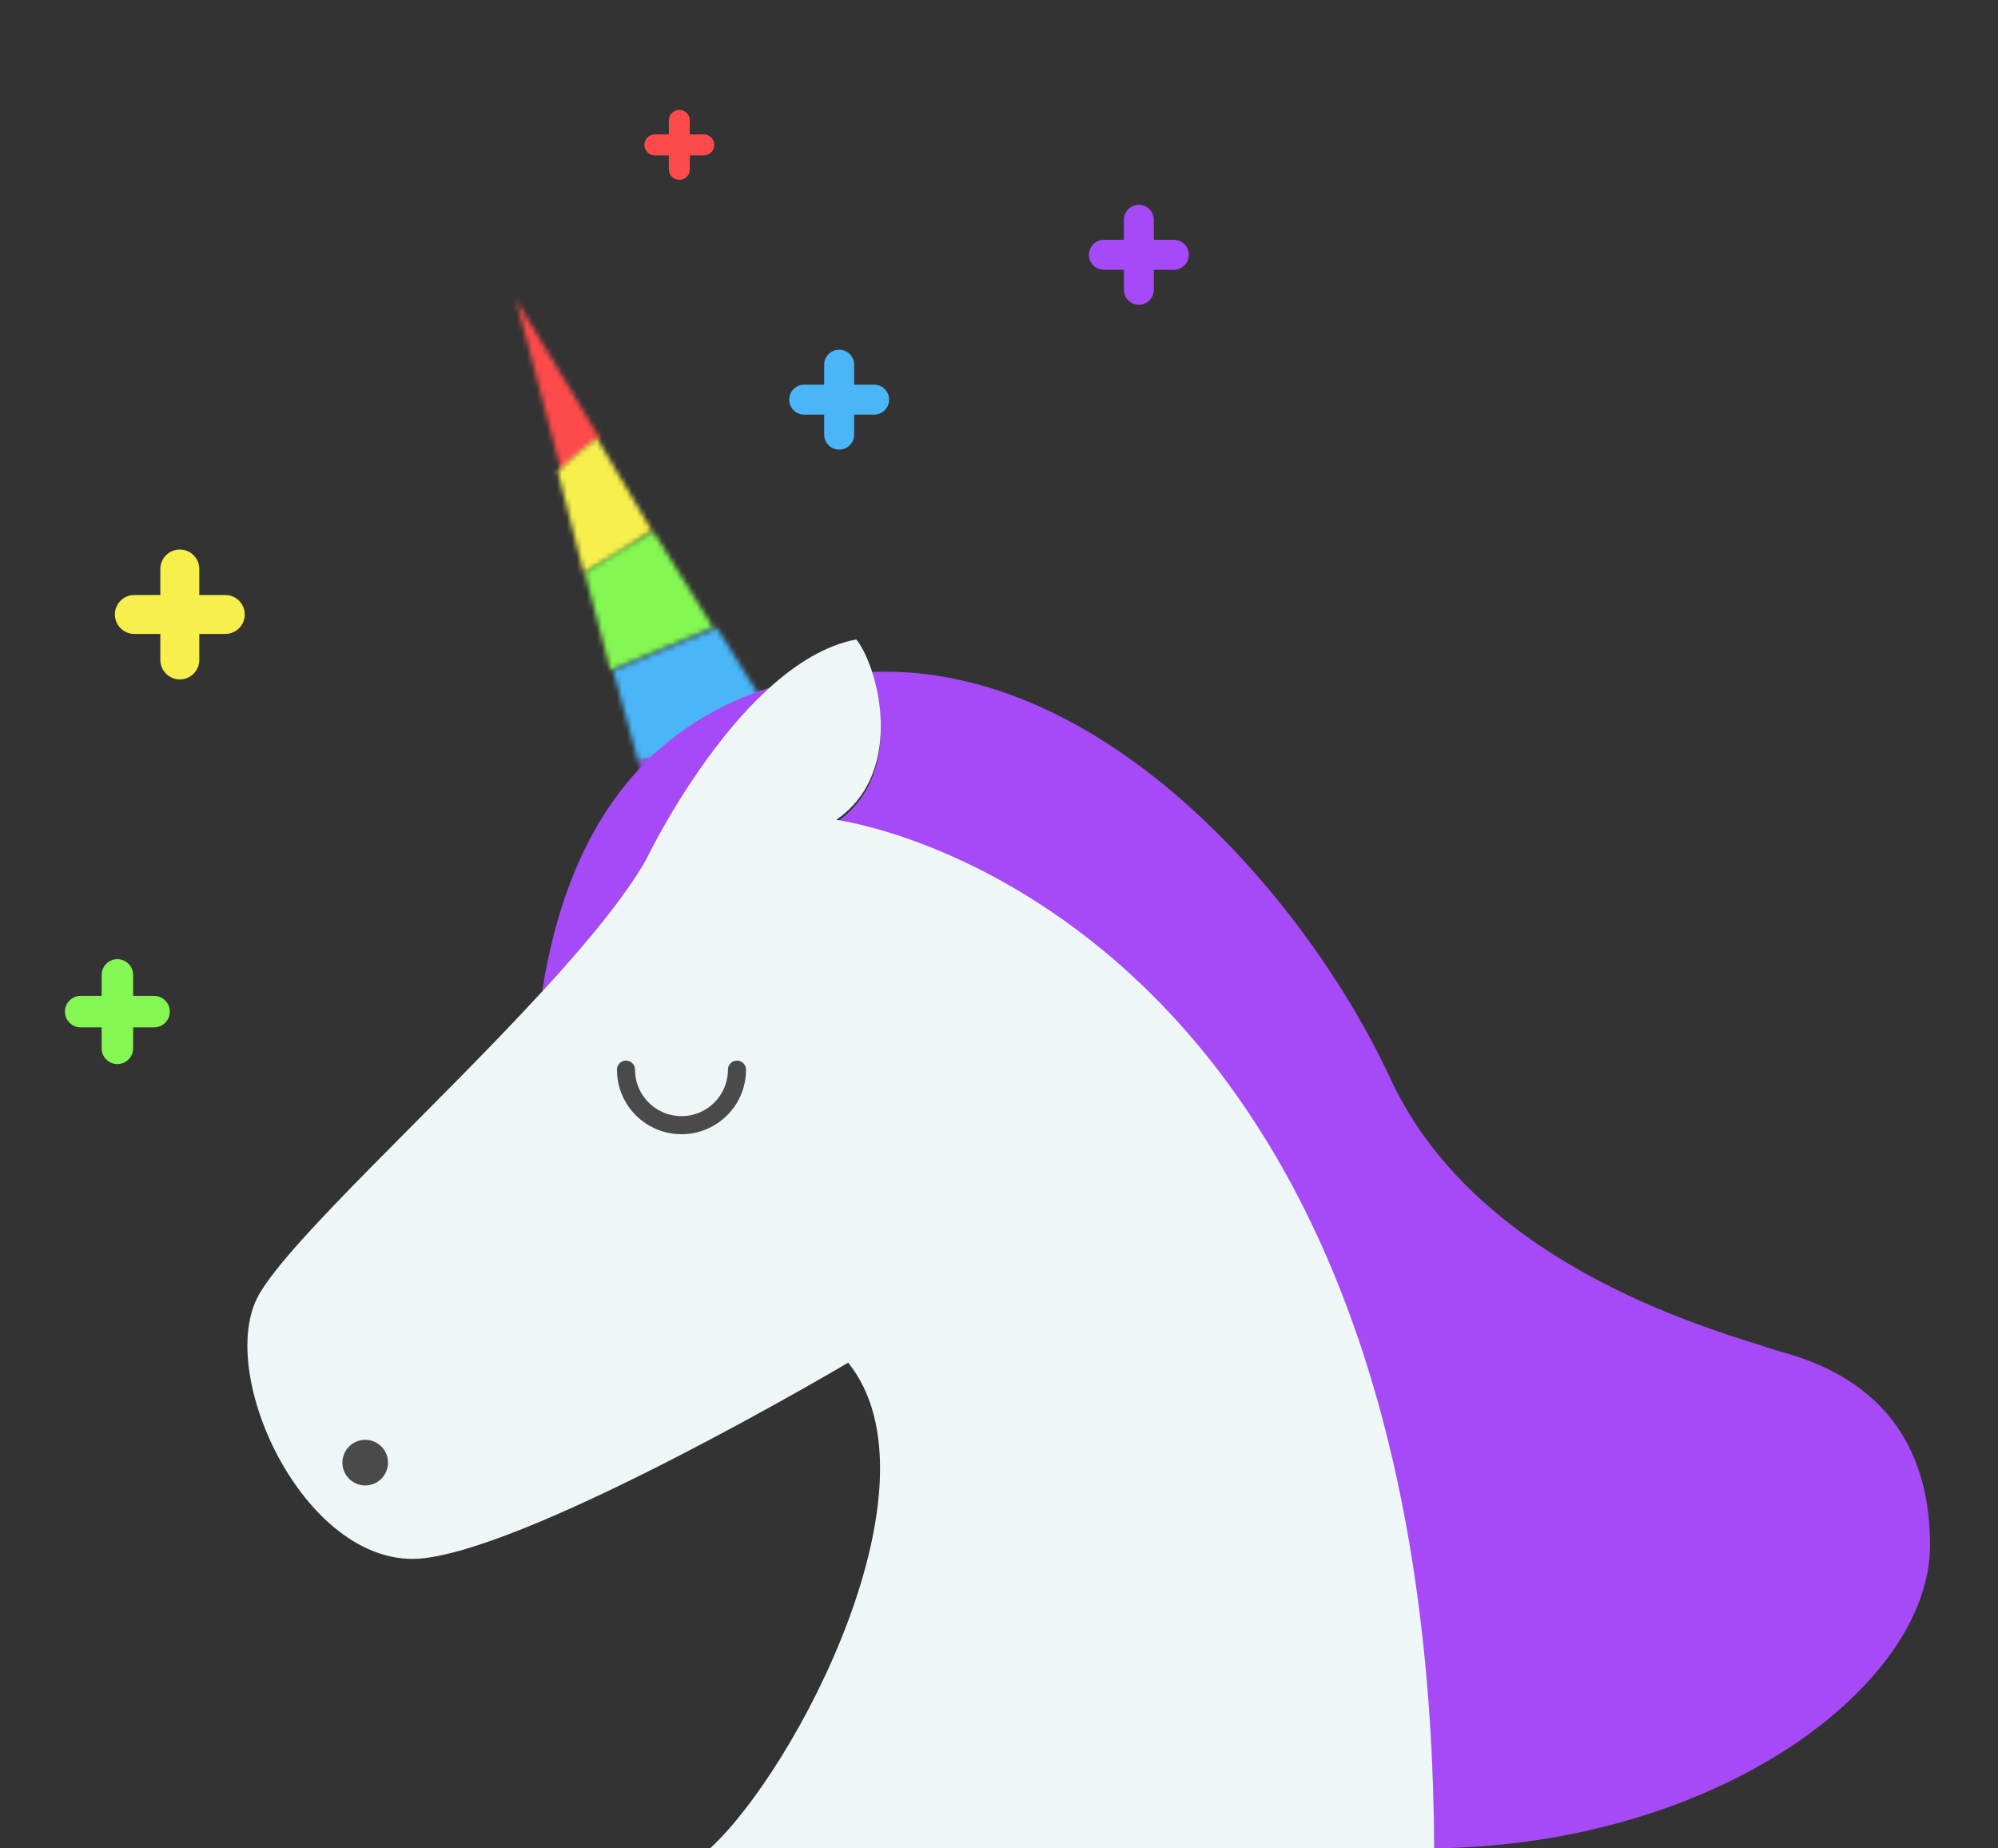 <?xml version="1.0" encoding="UTF-8"?>
<svg width="400px" height="370px" viewBox="0 0 400 370" version="1.1" xmlns="http://www.w3.org/2000/svg" xmlns:xlink="http://www.w3.org/1999/xlink">
    <rect x="0" y="0" width="400" height="370" fill="#333333" stroke="none"/>
    <!-- Generator: Sketch 46 (44423) - http://www.bohemiancoding.com/sketch -->
    <title>Artboard</title>
    <desc>Created with Sketch.</desc>
    <defs>
        <path d="M9.314,34.154 C11.671,32.042 14.466,30.112 16.996,27.557 L0.31,0 L9.314,34.154 Z" id="path-1"></path>
        <path d="M0.642,7.331 L5.879,27.7 C10.574,24.937 15.27,22.175 19.525,19.231 L8.447,0.636 C6.051,2.779 3.215,4.741 0.642,7.331 Z" id="path-3"></path>
        <path d="M0.065,8.649 L5.194,28.162 C12.056,25.305 18.918,22.448 25.78,19.592 L13.784,0.368 C9.061,3.069 4.341,5.768 0.065,8.649 Z" id="path-5"></path>
        <path d="M0.743,9.22 L5.819,27.663 C15.175,25.268 24.53,22.873 33.884,20.479 L21.517,0.644 C14.592,3.502 7.667,6.361 0.743,9.22 Z" id="path-7"></path>
        <path d="M0.944,8.342 L5.718,26.934 C17.477,25.498 29.414,23.615 40.736,22.001 L28.353,0.821 C19.216,3.329 10.08,5.836 0.944,8.342 Z" id="path-9"></path>
        <path d="M0.372,5.181 L8.484,35.48 L39.004,22.557 L47.723,18.863 L35.878,0.525 C23.955,1.867 11.851,3.655 0.372,5.181 Z" id="path-11"></path>
    </defs>
    <g id="Page-2" stroke="none" stroke-width="1" fill="none" fill-rule="evenodd">
        <g id="Artboard">
            <g id="Group" transform="translate(13, 22)">
                <g id="Page-1" transform="translate(36, 38)">
                    <g id="Group-3" transform="translate(54, 0)">
                        <mask id="mask-2" fill="white">
                            <use xlink:href="#path-1"></use>
                        </mask>
                        <g id="Clip-2"></g>
                        <polygon id="Fill-1" fill="#FE4A4A" mask="url(#mask-2)" points="-2.3 -6.328 30.1 7.148 16.302 42.303 -16.098 28.828"></polygon>
                    </g>
                    <g id="Group-6" transform="translate(62, 27)">
                        <mask id="mask-4" fill="white">
                            <use xlink:href="#path-3"></use>
                        </mask>
                        <g id="Clip-5"></g>
                        <polygon id="Fill-4" fill="#F7EF4C" mask="url(#mask-4)" points="1.4 -7.458 30.54 4.478 17.34 37.601 -11.8 25.665"></polygon>
                    </g>
                    <g id="Group-9" transform="translate(68, 46)">
                        <mask id="mask-6" fill="white">
                            <use xlink:href="#path-5"></use>
                        </mask>
                        <g id="Clip-8"></g>
                        <polygon id="Fill-7" fill="#84F752" mask="url(#mask-6)" points="2.195 -9.544 37.016 4.579 22.587 40.429 -12.234 26.306"></polygon>
                    </g>
                    <g id="Group-12" transform="translate(73, 65)">
                        <mask id="mask-8" fill="white">
                            <use xlink:href="#path-7"></use>
                        </mask>
                        <g id="Clip-11"></g>
                        <polygon id="Fill-10" fill="#4AB5F7" mask="url(#mask-8)" points="3.972 -11.608 45.403 5.029 30.12 42.629 -11.312 25.99"></polygon>
                    </g>
                    <g id="Group-15" transform="translate(78, 84)">
                        <mask id="mask-10" fill="white">
                            <use xlink:href="#path-9"></use>
                        </mask>
                        <g id="Clip-14"></g>
                        <polygon id="Fill-13" fill="#A54AF6" mask="url(#mask-10)" points="4.739 -14.028 52.478 5.479 36.762 44.818 -10.977 25.311"></polygon>
                    </g>
                    <g id="Group-18" transform="translate(84, 106)">
                        <mask id="mask-12" fill="white">
                            <use xlink:href="#path-11"></use>
                        </mask>
                        <g id="Clip-17"></g>
                        <polygon id="Fill-16" fill="#8387F7" mask="url(#mask-12)" points="4.298 -17.654 58.594 4.58 39.175 53.295 -15.122 31.06"></polygon>
                    </g>
                    <g id="Group-29" transform="translate(0, 68)">
                        <path d="M105.077,9.652 C79.894,17.751 64.717,37.952 59.565,70.279 L59.647,70.358 C68.425,60.794 75.975,51.679 80.265,44.209 C80.265,44.209 90.528,22.8 105.077,9.652" id="Fill-19" fill="#A54AF6"></path>
                        <path d="M306.358,142.231 C296.876,138.929 247.244,126.566 229.369,87.922 C213.382,53.362 172.876,4.63 125.426,6.499 C128.357,15.083 129.211,29.205 118.421,36.632 C118.421,36.632 236.961,51.859 238.131,242 C295.207,241.262 337.391,209.23 337.391,181.346 C337.391,150.574 314.14,144.412 306.358,142.231" id="Fill-21" fill="#A54AF6"></path>
                        <path d="M93.143,242 L238.136,242 C238.135,241.824 238.133,241.652 238.132,241.475 C236.961,51.334 118.421,36.109 118.421,36.109 C129.211,28.68 128.357,14.558 125.427,5.976 C124.53,3.35 123.441,1.237 122.429,-0 C116.268,1.156 110.387,4.854 105.078,9.653 C90.527,22.8 80.265,44.21 80.265,44.21 C75.975,51.678 68.424,60.794 59.647,70.358 C38.177,93.753 9.356,119.836 2.881,131.083 C-6.241,146.928 12.483,186.781 36.009,183.9 C59.534,181.019 120.806,144.773 120.806,144.773 C140.361,169.08 110.313,226.272 93.143,242" id="Fill-23" fill="#EFF6F7"></path>
                        <path d="M76.324,86.117 C76.324,92.254 81.298,97.228 87.434,97.228 C93.57,97.228 98.544,92.254 98.544,86.117" id="Stroke-25" stroke="#4A4A4A" stroke-width="3.622" stroke-linecap="round" stroke-linejoin="round"></path>
                        <path d="M28.682,164.779 C28.682,162.258 26.638,160.213 24.116,160.213 C21.595,160.213 19.55,162.258 19.55,164.779 C19.55,167.301 21.595,169.346 24.116,169.346 C26.638,169.346 28.682,167.301 28.682,164.779" id="Fill-27" fill="#4A4A4A"></path>
                    </g>
                </g>
                <path d="M152,55 L148,55 L148,55 C146.343,55 145,56.343 145,58 C145,59.657 146.343,61 148,61 L152,61 L152,65 C152,66.657 153.343,68 155,68 C156.657,68 158,66.657 158,65 L158,61 L162,61 C163.657,61 165,59.657 165,58 C165,56.343 163.657,55 162,55 L162,55 L158,55 L158,51 C158,49.343 156.657,48 155,48 C153.343,48 152,49.343 152,51 L152,51 L152,55 Z" id="Combined-Shape" fill="#4AB5F7"></path>
                <path d="M212,26 L208,26 L208,26 C206.343,26 205,27.343 205,29 C205,30.657 206.343,32 208,32 L212,32 L212,36 C212,37.657 213.343,39 215,39 C216.657,39 218,37.657 218,36 L218,32 L222,32 C223.657,32 225,30.657 225,29 C225,27.343 223.657,26 222,26 L222,26 L218,26 L218,22 C218,20.343 216.657,19 215,19 C213.343,19 212,20.343 212,22 L212,22 L212,26 Z" id="Combined-Shape" fill="#A54AF6"></path>
                <path d="M19.1,97.1 L13.9,97.1 L13.9,97.1 C11.746,97.1 10,98.846 10,101 C10,103.154 11.746,104.9 13.9,104.9 L13.9,104.9 L19.1,104.9 L19.1,110.1 C19.1,112.254 20.846,114 23,114 C25.154,114 26.9,112.254 26.9,110.1 L26.9,104.9 L32.1,104.9 C34.254,104.9 36,103.154 36,101 L36,101 C36,98.846 34.254,97.1 32.1,97.1 L32.1,97.1 L26.9,97.1 L26.9,91.9 C26.9,89.746 25.154,88 23,88 L23,88 C20.846,88 19.1,89.746 19.1,91.9 L19.1,91.9 L19.1,97.1 Z" id="Combined-Shape" fill="#F7EF4C"></path>
                <path d="M7.35,177.35 L3.15,177.35 L3.15,177.35 C1.41,177.35 -2.13051432e-16,178.76 0,180.5 C2.13051432e-16,182.24 1.41,183.65 3.15,183.65 L7.35,183.65 L7.35,187.85 L7.35,187.85 C7.35,189.59 8.76,191 10.5,191 C12.24,191 13.65,189.59 13.65,187.85 L13.65,187.85 L13.65,183.65 L17.85,183.65 C19.59,183.65 21,182.24 21,180.5 L21,180.5 L21,180.5 C21,178.76 19.59,177.35 17.85,177.35 L17.85,177.35 L13.65,177.35 L13.65,173.15 C13.65,171.41 12.24,170 10.5,170 L10.5,170 C8.76,170 7.35,171.41 7.35,173.15 L7.35,173.15 L7.35,177.35 Z" id="Combined-Shape" fill="#84F752"></path>
                <path d="M120.9,4.9 L118.1,4.9 L118.1,4.9 C116.94,4.9 116,5.84 116,7 C116,8.16 116.94,9.1 118.1,9.1 L120.9,9.1 L120.9,11.9 C120.9,13.06 121.84,14 123,14 C124.16,14 125.1,13.06 125.1,11.9 L125.1,9.1 L127.9,9.1 C129.06,9.1 130,8.16 130,7 C130,5.84 129.06,4.9 127.9,4.9 L127.9,4.9 L125.1,4.9 L125.1,2.1 C125.1,0.94 124.16,-1.77635684e-15 123,-1.77635684e-15 L123,-1.77635684e-15 C121.84,-1.77635684e-15 120.9,0.94 120.9,2.1 L120.9,2.1 L120.9,4.9 Z" id="Combined-Shape" fill="#FE4A4A"></path>
            </g>
        </g>
    </g>
</svg>